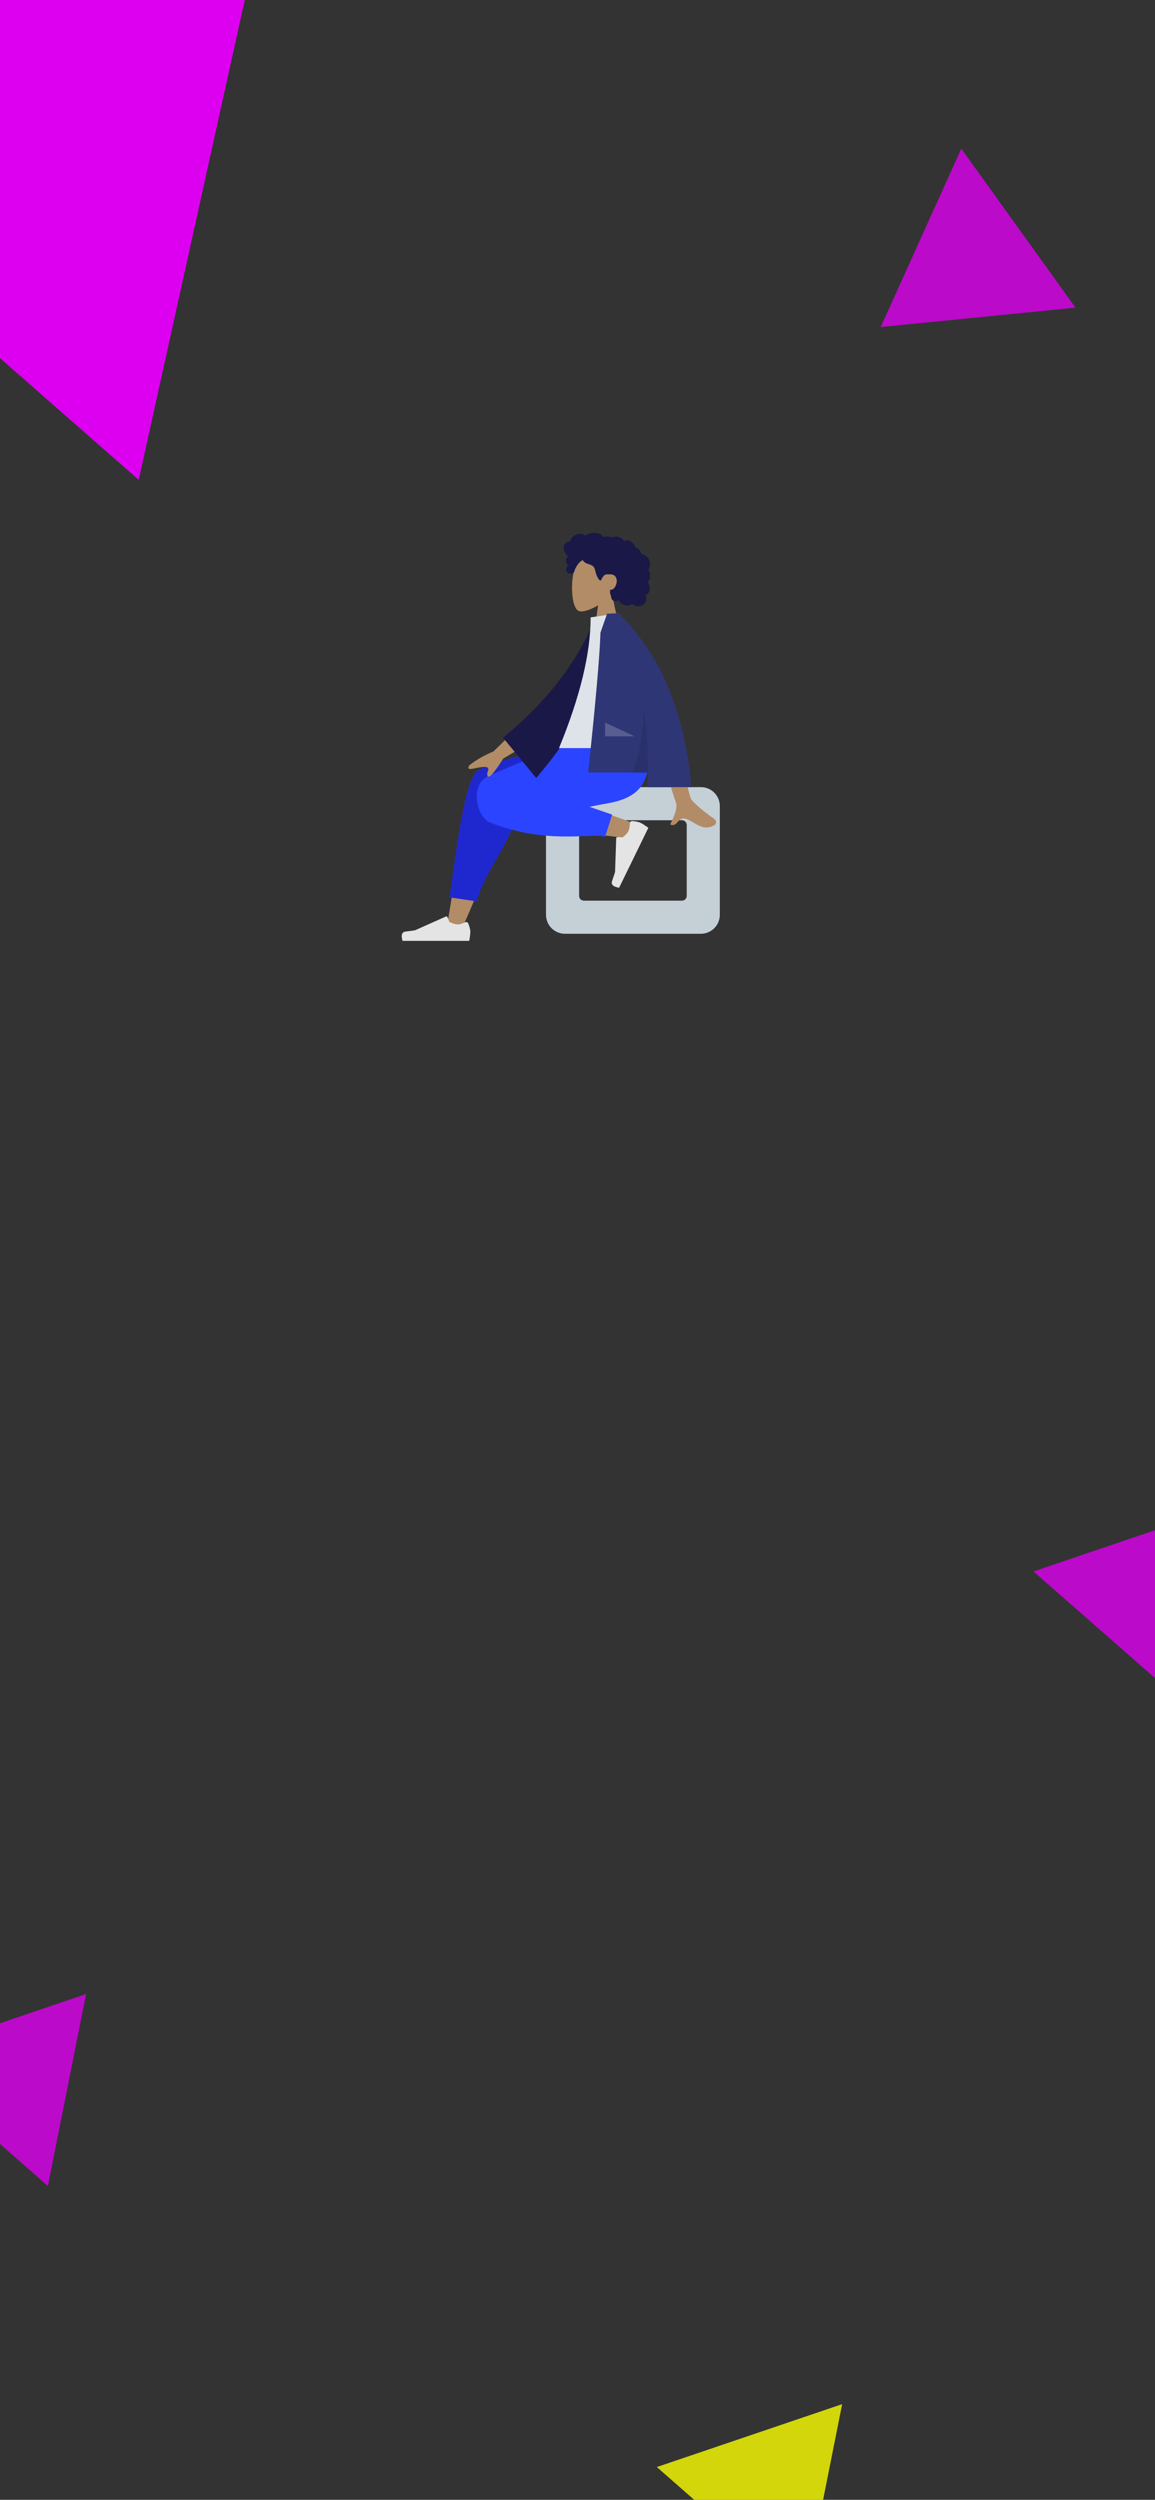 <svg width="414" height="896" viewBox="0 0 414 896" fill="none" xmlns="http://www.w3.org/2000/svg">
<rect x="0" y="0" width="414" height="896" fill="#333333" stroke="none"/>
<path d="M436.861 540.707L423.167 609.506L370.433 563.247L436.861 540.707Z" fill="#DD00F0" fill-opacity="0.8"/>
<path d="M30.861 714.707L17.167 783.506L-35.567 737.247L30.861 714.707Z" fill="#DD00F0" fill-opacity="0.8"/>
<path d="M385.491 110.259L315.688 117.208L344.571 53.283L385.491 110.259Z" fill="#DD00F0" fill-opacity="0.8"/>
<path d="M107.561 -89.71L49.714 171.977L-144.36 1.734L107.561 -89.71Z" fill="#DD00F0"/>
<path d="M301.861 861.707L288.167 930.506L235.433 884.247L301.861 861.707Z" fill="#FAFF00" fill-opacity="0.8"/>
<path fill-rule="evenodd" clip-rule="evenodd" d="M219.333 212.824C221.286 210.531 222.608 207.722 222.387 204.574C221.751 195.503 209.125 197.499 206.668 202.077C204.212 206.655 204.504 218.267 207.678 219.085C208.944 219.412 211.641 218.612 214.386 216.958L212.663 229.146H222.835L219.333 212.824Z" fill="#B28B67"/>
<path fill-rule="evenodd" clip-rule="evenodd" d="M202.162 195.73C202.373 194.99 202.939 194.356 203.703 194.168C203.888 194.122 204.079 194.104 204.27 194.111C204.338 194.114 204.357 194.134 204.389 194.086C204.413 194.051 204.413 193.964 204.423 193.922C204.453 193.793 204.491 193.665 204.538 193.541C204.698 193.116 204.966 192.74 205.29 192.423C205.895 191.83 206.713 191.421 207.563 191.347C208.028 191.307 208.49 191.383 208.93 191.534C209.158 191.612 209.378 191.71 209.593 191.818C209.658 191.85 209.868 192.009 209.933 191.999C210.005 191.987 210.149 191.809 210.207 191.764C210.929 191.211 211.819 190.993 212.717 191C213.731 191.008 214.707 191.058 215.553 191.676C215.732 191.807 215.902 191.95 216.065 192.101C216.15 192.181 216.233 192.263 216.312 192.349C216.36 192.401 216.406 192.454 216.451 192.508C216.526 192.6 216.514 192.631 216.62 192.566C217.027 192.319 217.499 192.203 217.974 192.262C218.256 192.296 218.53 192.381 218.791 192.493C218.879 192.53 219.085 192.682 219.179 192.683C219.273 192.685 219.476 192.544 219.572 192.509C220.094 192.316 220.657 192.269 221.205 192.358C221.771 192.45 222.327 192.675 222.806 192.987C223.037 193.137 223.238 193.304 223.399 193.527C223.469 193.623 223.532 193.725 223.611 193.814C223.658 193.866 223.749 193.92 223.774 193.986C223.759 193.947 224.393 193.702 224.453 193.687C224.771 193.604 225.096 193.62 225.408 193.723C225.994 193.916 226.499 194.349 226.913 194.793C227.126 195.021 227.312 195.273 227.471 195.541C227.546 195.67 227.616 195.802 227.679 195.937C227.71 196.003 227.73 196.085 227.771 196.144C227.823 196.219 227.858 196.221 227.953 196.254C228.433 196.422 228.87 196.707 229.203 197.092C229.541 197.481 229.759 197.96 229.851 198.465C229.856 198.494 229.86 198.618 229.877 198.634C229.901 198.656 229.997 198.646 230.034 198.65C230.16 198.665 230.286 198.687 230.41 198.716C230.638 198.771 230.86 198.85 231.071 198.954C231.89 199.36 232.477 200.12 232.764 200.976C233.065 201.874 233.059 202.902 232.699 203.783C232.641 203.926 232.572 204.064 232.491 204.195C232.441 204.275 232.425 204.275 232.457 204.359C232.494 204.453 232.559 204.544 232.602 204.635C232.742 204.934 232.84 205.251 232.902 205.574C233.003 206.105 233.053 206.662 232.953 207.197C232.907 207.445 232.826 207.688 232.703 207.909C232.64 208.021 232.566 208.128 232.483 208.227C232.44 208.279 232.394 208.328 232.346 208.375C232.319 208.401 232.283 208.425 232.259 208.455C232.203 208.528 232.191 208.468 232.22 208.575C232.261 208.725 232.354 208.873 232.411 209.019C232.47 209.17 232.523 209.322 232.571 209.476C232.669 209.788 232.752 210.106 232.804 210.429C232.904 211.049 232.887 211.71 232.593 212.279C232.468 212.523 232.288 212.736 232.07 212.902C231.963 212.984 231.847 213.054 231.726 213.111C231.663 213.141 231.584 213.153 231.555 213.214C231.525 213.279 231.57 213.407 231.581 213.48C231.671 214.111 231.716 214.773 231.528 215.391C231.356 215.961 230.975 216.463 230.482 216.796C229.524 217.442 228.233 217.405 227.227 216.888C226.964 216.754 226.719 216.586 226.5 216.389C225.943 217.139 224.796 217.116 223.981 216.902C222.966 216.636 222.151 215.93 221.682 215.002C221.04 215.784 219.694 215.53 219.249 214.683C219.14 214.475 219.075 214.247 219.043 214.015C219.027 213.894 219.037 213.771 219.025 213.65C219.009 213.497 218.906 213.347 218.847 213.198C218.732 212.909 218.661 212.61 218.658 212.298C218.656 212.135 218.677 211.976 218.692 211.814C218.706 211.669 218.666 211.533 218.643 211.389C218.903 211.432 219.22 211.362 219.466 211.286C219.706 211.212 219.932 211.017 220.102 210.839C220.496 210.425 220.737 209.883 220.902 209.343C221.263 208.158 221.115 206.737 219.924 206.087C219.368 205.784 217.705 205.785 217.044 205.935C216.349 206.092 215.561 207.626 215.522 207.77C215.498 207.859 215.51 207.97 215.428 208.029C215.248 208.16 214.951 207.933 214.818 207.821C214.589 207.628 214.425 207.371 214.283 207.11C213.975 206.542 213.726 205.933 213.55 205.312C213.415 204.832 213.328 204.338 213.151 203.871C212.975 203.406 212.697 202.991 212.265 202.728C211.795 202.441 211.256 202.291 210.74 202.111C210.229 201.932 209.726 201.714 209.33 201.336C209.243 201.253 209.158 201.164 209.088 201.066C209.033 200.989 208.978 200.841 208.893 200.792C208.762 200.715 208.571 200.914 208.457 200.986C207.898 201.341 207.431 201.837 207.054 202.379C206.68 202.917 206.372 203.435 206.123 204.037C205.937 204.483 205.822 205.054 205.496 205.42C205.351 205.583 204.27 205.682 203.919 205.539C203.569 205.397 203.177 205.027 203.059 204.795C202.939 204.557 202.91 204.297 202.962 204.037C202.992 203.884 203.054 203.741 203.087 203.591C203.116 203.465 203.142 203.346 203.203 203.23C203.319 203.011 203.518 202.854 203.758 202.788C203.508 202.558 203.302 202.283 203.159 201.975C203.01 201.656 202.884 201.267 202.848 200.916C202.819 200.632 202.864 200.336 203.02 200.092C203.184 199.835 203.474 199.667 203.724 199.507C203.341 199.207 203.013 198.843 202.744 198.44C202.22 197.655 201.896 196.666 202.162 195.73Z" fill="#191847"/>
<path fill-rule="evenodd" clip-rule="evenodd" d="M251.233 282.127H202.491C198.745 282.127 195.709 285.163 195.709 288.908V327.902C195.709 331.647 198.745 334.684 202.491 334.684H251.233C254.978 334.684 258.014 331.647 258.014 327.902V288.908C258.014 285.163 254.978 282.127 251.233 282.127ZM244.451 293.995C245.388 293.995 246.147 294.754 246.147 295.69V321.121C246.147 322.057 245.388 322.816 244.451 322.816H209.272C208.336 322.816 207.577 322.057 207.577 321.121V295.69C207.577 294.754 208.336 293.995 209.272 293.995H244.451Z" fill="#C5CFD6"/>
<path fill-rule="evenodd" clip-rule="evenodd" d="M165.4 333.268C170.831 321.248 174.758 310.782 176.335 305.26C179.034 295.805 181.087 287.486 181.606 284.379C182.844 276.97 172.086 276.538 170.664 280.22C168.512 285.793 164.754 304.104 160.24 331.762L165.4 333.268ZM228.392 295.547C223.41 293.578 205.961 287.414 197.545 285.671C195.127 285.17 192.783 284.704 190.58 284.283C184.03 283.033 180.636 294.85 186.944 295.757C202.655 298.019 224.928 300.354 226.834 300.616C229.505 300.983 231.524 296.785 228.392 295.547Z" fill="#B28B67"/>
<path fill-rule="evenodd" clip-rule="evenodd" d="M186.559 281.032L213.511 267.312V264.325H210.305C184.231 270.969 170.908 275.227 170.334 277.099C170.328 277.119 170.322 277.139 170.317 277.16C170.304 277.177 170.291 277.194 170.278 277.212C165.111 284.318 162.016 319.013 161.001 321.611L170.902 323.088C174.69 309.042 186.808 299.258 186.486 282.436C186.573 281.942 186.595 281.474 186.559 281.032Z" fill="#1F28CF"/>
<path fill-rule="evenodd" clip-rule="evenodd" d="M211.271 289.18C213.737 288.686 216.008 288.246 217.951 287.905C230.503 285.703 234.163 278.984 231.999 264.325L208.873 264.325C205.095 265.41 185.463 273.643 175.277 278.022C168.535 280.921 170.66 291.369 174.478 294.087C174.499 294.254 174.568 294.368 174.69 294.418C195.227 302.93 211.474 298.464 216.901 299.891L219.412 291.972L211.271 289.18Z" fill="#2B44FF"/>
<path fill-rule="evenodd" clip-rule="evenodd" d="M226.689 294.289C228.034 294.417 228.99 294.619 229.554 294.895C230.241 295.23 231.188 295.833 232.394 296.705C232.006 297.502 228.513 304.664 221.915 318.191C219.797 317.849 218.957 317.041 219.397 315.766C219.836 314.491 220.191 313.427 220.46 312.574L220.879 300.416C220.887 300.182 221.083 299.999 221.317 300.007C221.321 300.007 221.325 300.007 221.329 300.007L223.2 300.125C224.262 299.265 224.963 298.486 225.303 297.79C225.579 297.224 225.732 296.332 225.761 295.112L225.761 295.112C225.772 294.644 226.16 294.274 226.628 294.285C226.649 294.285 226.669 294.287 226.689 294.289Z" fill="#E4E4E4"/>
<path fill-rule="evenodd" clip-rule="evenodd" d="M167.872 331.039C168.346 332.305 168.583 333.252 168.583 333.881C168.583 334.645 168.456 335.76 168.201 337.227C167.314 337.227 159.346 337.227 144.295 337.227C143.674 335.173 144.033 334.064 145.371 333.9C146.71 333.737 147.821 333.589 148.707 333.457L159.818 328.504C160.032 328.408 160.282 328.504 160.378 328.718C160.379 328.722 160.381 328.725 160.382 328.729L161.096 330.462C162.336 331.04 163.342 331.329 164.117 331.329C164.746 331.329 165.616 331.075 166.725 330.566L166.725 330.566C167.15 330.371 167.653 330.558 167.848 330.984C167.857 331.002 167.865 331.02 167.872 331.039Z" fill="#E4E4E4"/>
<path fill-rule="evenodd" clip-rule="evenodd" d="M188.909 257.596L176.902 269.309C173.409 270.799 170.546 272.444 168.315 274.245C167.813 274.85 167.267 276.01 169.628 275.491C171.989 274.972 174.495 274.532 174.939 275.3C175.383 276.068 174.075 277.245 174.895 278.249C175.442 278.919 177.281 276.788 180.411 271.857L192.897 264.496L188.909 257.596ZM242.202 259.248L233.344 259.282C238.813 276.937 241.766 286.305 242.202 287.385C243.182 289.815 241.107 293.517 240.219 295.506C243.11 296.8 242.802 292.01 246.449 293.706C249.777 295.255 252.309 298.06 256.154 295.688C256.627 295.396 257.145 294.297 255.893 293.439C252.775 291.301 248.281 287.558 247.673 286.326C246.845 284.647 245.021 275.62 242.202 259.248Z" fill="#B28B67"/>
<path fill-rule="evenodd" clip-rule="evenodd" d="M217.031 222.081L213.366 221.453C207.056 237.216 196.039 251.538 180.316 264.421L192.197 278.855C207.918 260.513 217.609 241.588 217.031 222.081Z" fill="#191847"/>
<path fill-rule="evenodd" clip-rule="evenodd" d="M233.007 268.14H200.371C207.932 249.756 211.713 234.138 211.713 221.288L221.558 219.822C229.295 232.265 231.48 247.585 233.007 268.14Z" fill="#DDE3E9"/>
<path fill-rule="evenodd" clip-rule="evenodd" d="M221.766 219.828C221.765 219.826 221.763 219.824 221.762 219.822H221.12C220.351 219.848 219.179 219.896 217.606 219.965L215.227 226.763C214.975 235.051 213.506 251.755 210.819 276.874H232.212C232.156 278.609 232.064 280.36 231.935 282.127H247.842C245.463 255.282 236.773 234.514 221.774 219.822L221.766 219.828V219.828Z" fill="#2F3676"/>
<path fill-rule="evenodd" clip-rule="evenodd" d="M230.799 254.676C230.19 265.49 228.666 272.945 226.226 277.041H232.207C232.469 269.26 231.999 261.805 230.799 254.676V254.676Z" fill="black" fill-opacity="0.1"/>
<path fill-rule="evenodd" clip-rule="evenodd" d="M227.45 263.901L216.901 258.997V263.901H227.45Z" fill="white" fill-opacity="0.2"/>
</svg>
